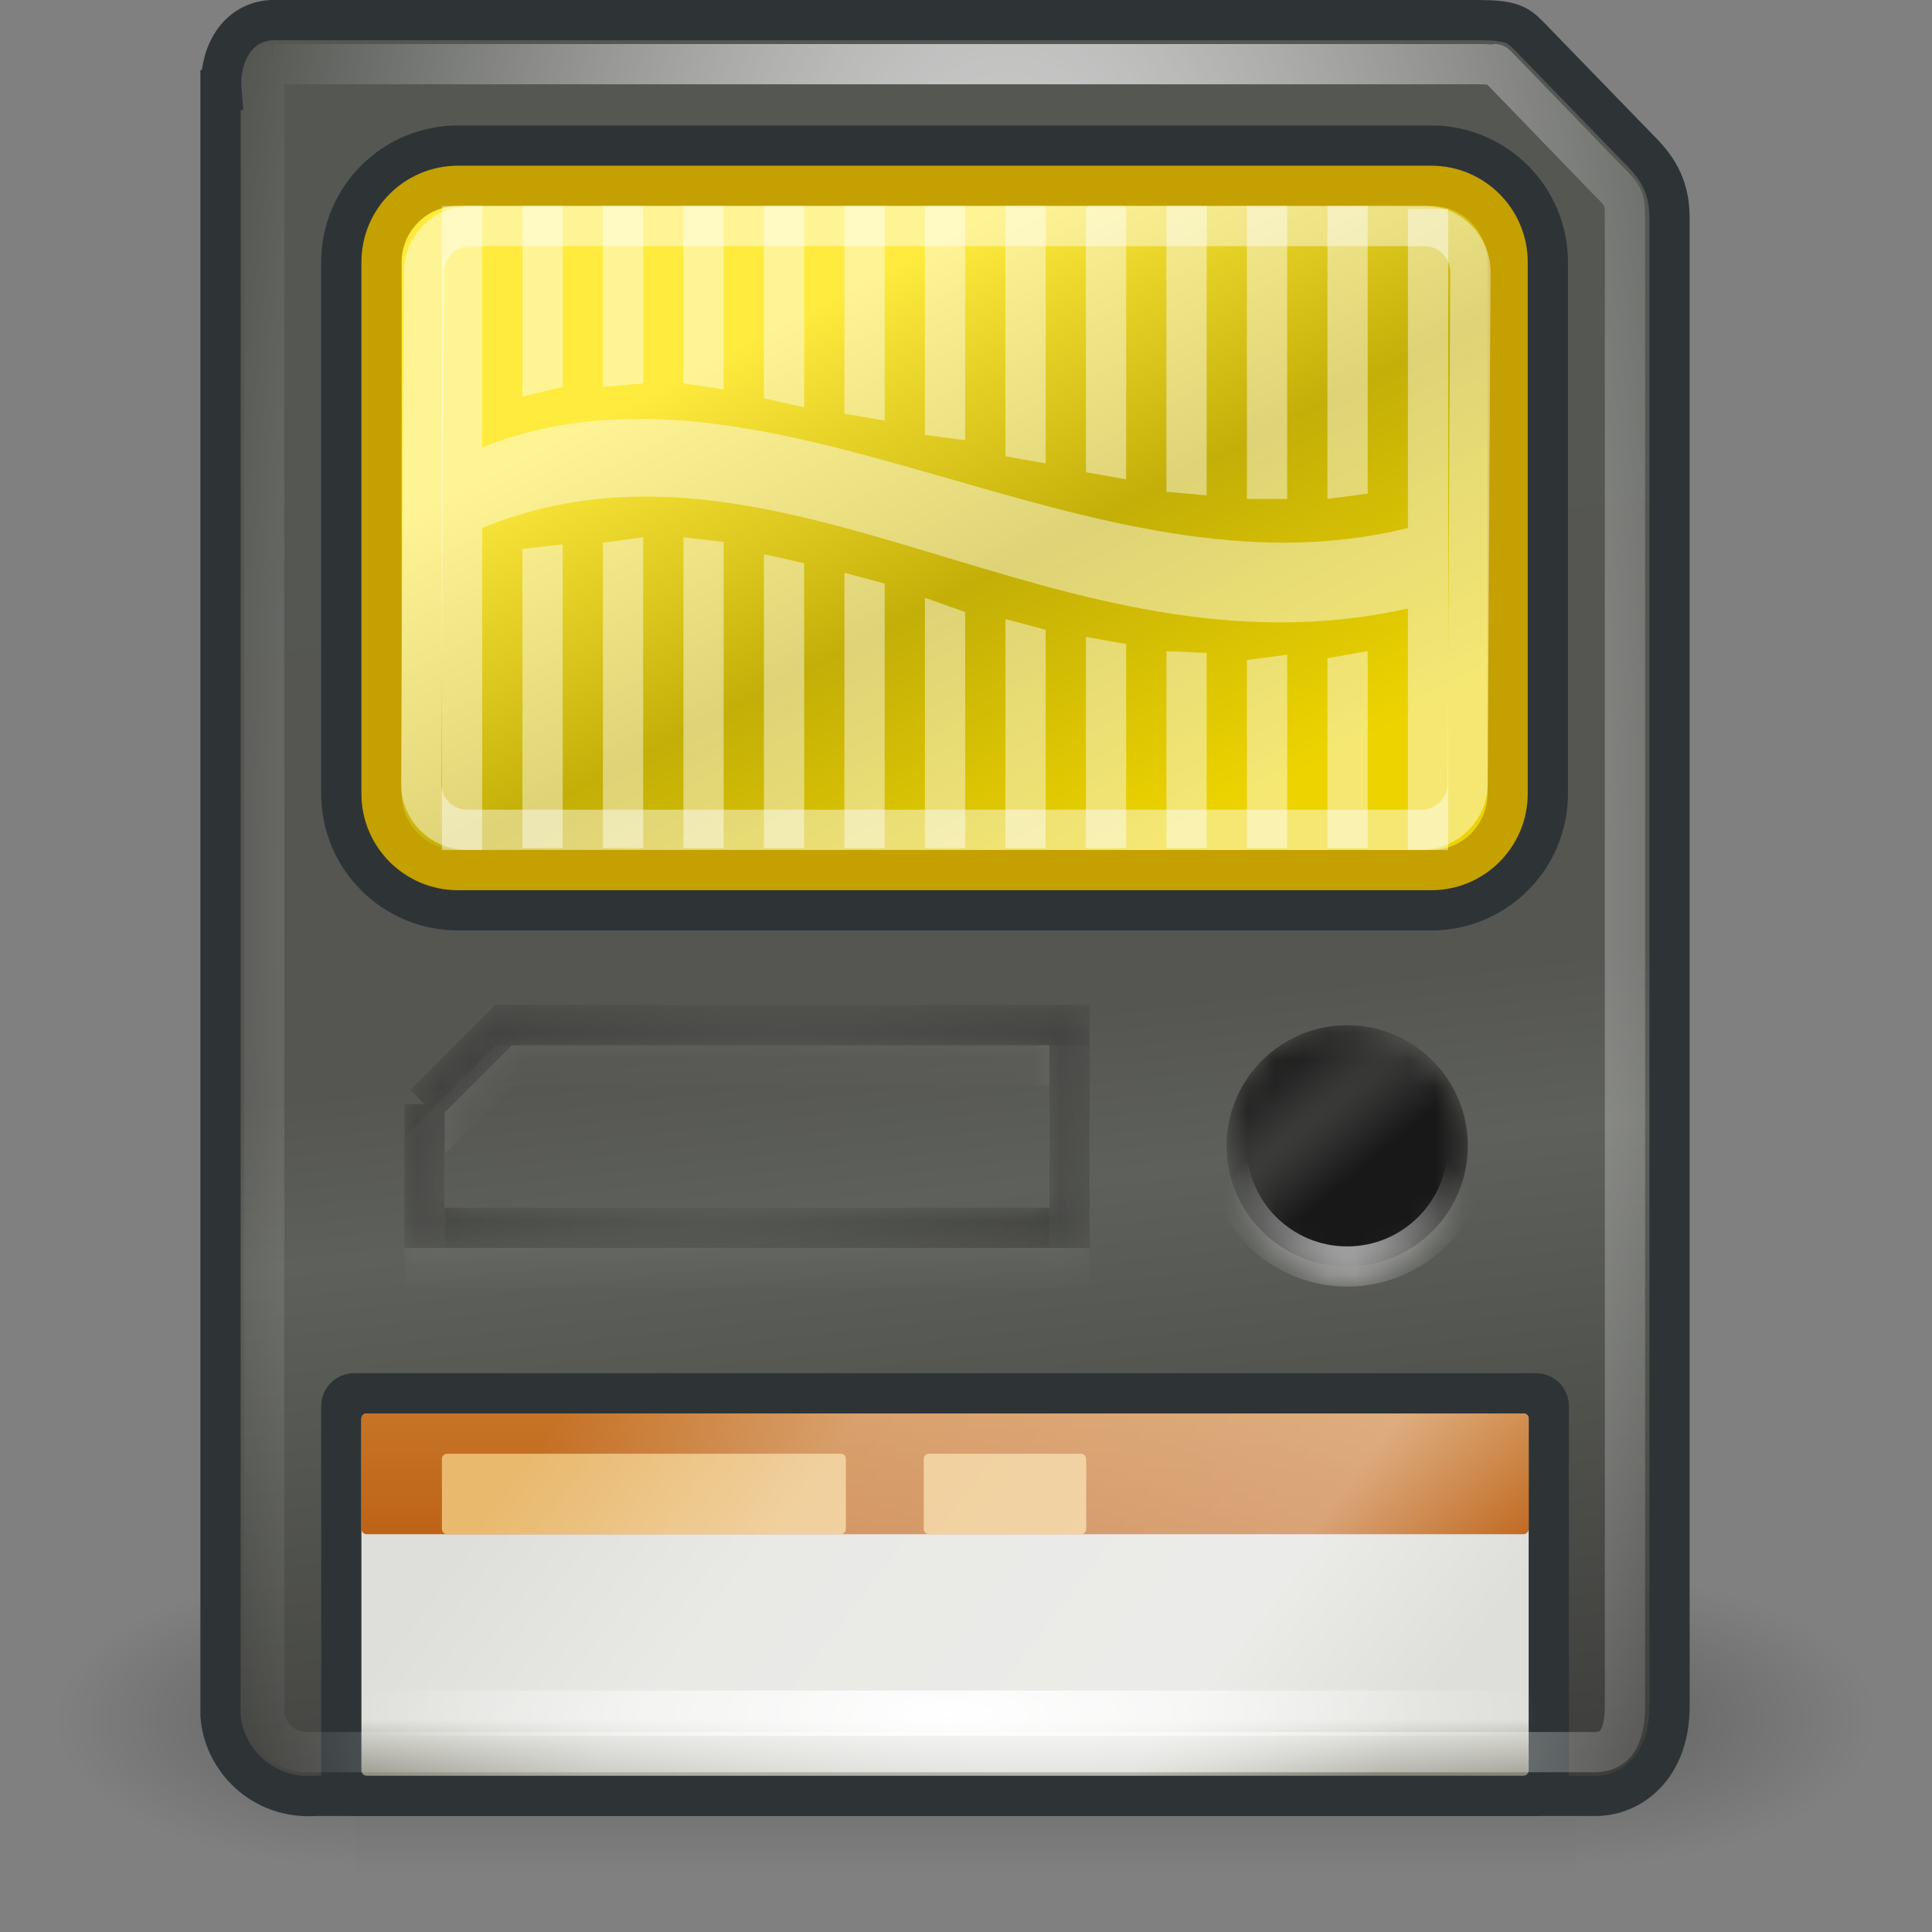 <?xml version="1.0" encoding="UTF-8" standalone="yes"?>
<svg xmlns="http://www.w3.org/2000/svg" xmlns:xlink="http://www.w3.org/1999/xlink" width="96px" height="96px" viewBox="0 0 72 72" version="1.1">
  <rect x="0" y="0" width="72" height="72" fill="#808080" stroke="none"/>
  <defs>
    <filter id="alpha" filterUnits="objectBoundingBox" x="0%" y="0%" width="100%" height="100%">
      <feColorMatrix type="matrix" in="SourceGraphic" values="0 0 0 0 1 0 0 0 0 1 0 0 0 0 1 0 0 0 1 0"/>
    </filter>
    <mask id="mask0">
      <g filter="url(#alpha)">
        <rect x="0" y="0" width="72" height="72" style="fill:rgb(0%,0%,0%);fill-opacity:0.588;stroke:none;"/>
      </g>
    </mask>
    <mask id="mask1">
      <g filter="url(#alpha)">
        <use xlink:href="#surface10"/>
      </g>
    </mask>
    <mask id="mask2">
      <g filter="url(#alpha)">
        <use xlink:href="#surface13"/>
      </g>
    </mask>
    <linearGradient id="linear0" gradientUnits="userSpaceOnUse" x1="0" y1="366.65" x2="0" y2="609.51" gradientTransform="matrix(0.094,0,0,0.046,1.909,41.705)">
      <stop offset="0" style="stop-color:rgb(0%,0%,0%);stop-opacity:0;"/>
      <stop offset="0.5" style="stop-color:rgb(0%,0%,0%);stop-opacity:0.404;"/>
      <stop offset="1" style="stop-color:rgb(0%,0%,0%);stop-opacity:0;"/>
    </linearGradient>
    <linearGradient id="linear1" gradientUnits="userSpaceOnUse" x1="21.617" y1="4.608" x2="26.444" y2="47.007" gradientTransform="matrix(1,0,0,0.983,295.98,49.929)">
      <stop offset="0" style="stop-color:rgb(33.333%,34.118%,32.549%);stop-opacity:1;"/>
      <stop offset="0.526" style="stop-color:rgb(33.333%,33.725%,32.157%);stop-opacity:1;"/>
      <stop offset="0.626" style="stop-color:rgb(36.863%,37.647%,35.686%);stop-opacity:1;"/>
      <stop offset="1" style="stop-color:rgb(24.314%,24.706%,23.529%);stop-opacity:1;"/>
    </linearGradient>
    <linearGradient id="linear2" gradientUnits="userSpaceOnUse" x1="29.375" y1="21.741" x2="22.102" y2="7.679" gradientTransform="matrix(1,0,0,1,295.98,50)">
      <stop offset="0" style="stop-color:rgb(92.941%,83.137%,0%);stop-opacity:1;"/>
      <stop offset="0.5" style="stop-color:rgb(76.471%,68.627%,2.745%);stop-opacity:1;"/>
      <stop offset="1" style="stop-color:rgb(100%,92.157%,24.314%);stop-opacity:1;"/>
    </linearGradient>
    <linearGradient id="linear3" gradientUnits="userSpaceOnUse" x1="0" y1="39.68" x2="0" y2="46.636" gradientTransform="matrix(1.5,0,0,1.401,-0.03,0.837)">
      <stop offset="0" style="stop-color:rgb(87.059%,87.059%,85.49%);stop-opacity:1;"/>
      <stop offset="0.785" style="stop-color:rgb(87.059%,87.059%,85.49%);stop-opacity:1;"/>
      <stop offset="1" style="stop-color:rgb(51.373%,51.373%,45.882%);stop-opacity:1;"/>
    </linearGradient>
    <linearGradient id="linear4" gradientUnits="userSpaceOnUse" x1="0" y1="90" x2="0" y2="84" gradientTransform="matrix(1.5,0,0,1.5,-444,-76.5)">
      <stop offset="0" style="stop-color:rgb(73.333%,36.863%,7.059%);stop-opacity:1;"/>
      <stop offset="1" style="stop-color:rgb(80.392%,50.196%,20%);stop-opacity:1;"/>
    </linearGradient>
    <linearGradient id="linear5" gradientUnits="userSpaceOnUse" x1="16.846" y1="8.678" x2="30.508" y2="78.505" gradientTransform="matrix(1,0,0,1,0,0)">
      <stop offset="0" style="stop-color:rgb(100%,100%,100%);stop-opacity:0.18;"/>
      <stop offset="1" style="stop-color:rgb(100%,100%,100%);stop-opacity:0;"/>
    </linearGradient>
    <linearGradient id="linear6" gradientUnits="userSpaceOnUse" x1="312.36" y1="82.991" x2="329.48" y2="95.991" gradientTransform="matrix(1.5,0,0,1.5,-444,-76.5)">
      <stop offset="0" style="stop-color:rgb(100%,100%,100%);stop-opacity:0;"/>
      <stop offset="0.276" style="stop-color:rgb(100%,100%,100%);stop-opacity:0.326;"/>
      <stop offset="0.772" style="stop-color:rgb(100%,100%,100%);stop-opacity:0.408;"/>
      <stop offset="1" style="stop-color:rgb(100%,100%,100%);stop-opacity:0;"/>
    </linearGradient>
    <radialGradient id="radial0" gradientUnits="userSpaceOnUse" cx="605.71" cy="486.65" fx="605.71" fy="486.65" r="117.14" gradientTransform="matrix(0.094,0,0,0.046,1.93,41.705)">
      <stop offset="0" style="stop-color:rgb(0%,0%,0%);stop-opacity:0.404;"/>
      <stop offset="1" style="stop-color:rgb(0%,0%,0%);stop-opacity:0;"/>
    </radialGradient>
    <radialGradient id="radial1" gradientUnits="userSpaceOnUse" cx="605.71" cy="486.65" fx="605.71" fy="486.65" r="117.14" gradientTransform="matrix(-0.094,0,0,0.046,70.058,41.705)">
      <stop offset="0" style="stop-color:rgb(0%,0%,0%);stop-opacity:0.404;"/>
      <stop offset="1" style="stop-color:rgb(0%,0%,0%);stop-opacity:0;"/>
    </radialGradient>
    <radialGradient id="radial2" gradientUnits="userSpaceOnUse" cx="319.59" cy="93.562" fx="319.59" fy="93.562" r="14.594" gradientTransform="matrix(1.5,0,0,0.437,-444,22.973)">
      <stop offset="0" style="stop-color:rgb(100%,100%,100%);stop-opacity:1;"/>
      <stop offset="1" style="stop-color:rgb(100%,100%,100%);stop-opacity:0;"/>
    </radialGradient>
    <radialGradient id="radial3" gradientUnits="userSpaceOnUse" cx="321.2" cy="73.492" fx="321.2" fy="73.492" r="17.407" gradientTransform="matrix(1.157,0,0,3.404,-50.589,-176.57)">
      <stop offset="0" style="stop-color:rgb(100%,100%,100%);stop-opacity:1;"/>
      <stop offset="1" style="stop-color:rgb(100%,100%,100%);stop-opacity:0;"/>
    </radialGradient>
    <radialGradient id="radial4" gradientUnits="userSpaceOnUse" cx="202.69" cy="178.31" fx="202.69" fy="178.31" r="16" gradientTransform="matrix(11.889,-9.778,0.373,0.453,-2313.2,2117.1)">
      <stop offset="0" style="stop-color:rgb(25.49%,25.882%,25.098%);stop-opacity:1;"/>
      <stop offset="1" style="stop-color:rgb(9.412%,9.412%,9.412%);stop-opacity:1;"/>
    </radialGradient>
    <radialGradient id="radial5" gradientUnits="userSpaceOnUse" cx="206" cy="203" fx="206" fy="203" r="18.667">
      <stop offset="0" style="stop-color:rgb(63.529%,63.529%,63.529%);stop-opacity:1;"/>
      <stop offset="1" style="stop-color:rgb(100%,100%,100%);stop-opacity:0;"/>
    </radialGradient>
    <radialGradient id="radial6" gradientUnits="userSpaceOnUse" cx="314.56" cy="78.985" fx="314.56" fy="78.985" r="8.51" gradientTransform="matrix(0.804,0.595,-0.95,1.284,136.76,-209.56)">
      <stop offset="0" style="stop-color:rgb(25.882%,25.882%,25.882%);stop-opacity:0.51;"/>
      <stop offset="1" style="stop-color:rgb(0%,0%,0%);stop-opacity:0.51;"/>
    </radialGradient>
    <clipPath id="clip1">
      <rect width="72" height="72"/>
    </clipPath>
    <clipPath id="clip3">
      <rect width="72" height="72"/>
    </clipPath>
    <clipPath id="clip4">
      <rect width="72" height="72"/>
    </clipPath>
    <clipPath id="clip2">
      <rect width="72" height="72"/>
    </clipPath>
    <g id="surface6" clip-path="url(#clip1)">
      <path style=" stroke:none;fill-rule:nonzero;fill:url(#linear0);" d="M 13.223 58.691 L 58.758 58.691 L 58.758 69.941 L 13.223 69.941 Z M 13.223 58.691 "/>
      <path style=" stroke:none;fill-rule:nonzero;fill:url(#radial0);" d="M 58.762 58.691 L 58.762 69.941 C 63.617 69.961 70.5 67.422 70.5 64.316 C 70.5 61.211 65.082 58.691 58.762 58.691 Z M 58.762 58.691 "/>
      <path style=" stroke:none;fill-rule:nonzero;fill:url(#radial1);" d="M 13.223 58.691 L 13.223 69.941 C 8.367 69.961 1.484 67.422 1.484 64.316 C 1.484 61.211 6.902 58.691 13.223 58.691 Z M 13.223 58.691 "/>
    </g>
    <g id="surface10" clip-path="url(#clip3)">
      <path style="fill-rule:evenodd;fill:url(#radial4);stroke-width:5.333;stroke-linecap:butt;stroke-linejoin:miter;stroke:url(#radial5);stroke-miterlimit:4;" d="M 222.001 188 C 222.001 196.833 214.834 204 206.001 204 C 197.168 204 190.001 196.833 190.001 188 C 190.001 179.167 197.168 172 206.001 172 C 214.834 172 222.001 179.167 222.001 188 Z M 222.001 188 " transform="matrix(0.281,0,0,0.281,-7.68,-10.125)"/>
    </g>
    <g id="surface13" clip-path="url(#clip4)">
      <path style="fill:none;stroke-width:1;stroke-linecap:butt;stroke-linejoin:miter;stroke:rgb(100%,100%,100%);stroke-opacity:0.137;stroke-miterlimit:4;" d="M 308.531 76.469 L 306.562 78.438 L 306.562 81.5 L 322.562 81.5 L 322.562 76.469 Z M 308.531 76.469 " transform="matrix(1.5,0,0,1.5,-444,-75)"/>
      <path style="fill:none;stroke-width:1;stroke-linecap:butt;stroke-linejoin:miter;stroke:url(#radial6);stroke-miterlimit:4;" d="M 306.549 78.432 L 306.549 81.505 L 322.57 81.505 L 322.57 76.466 L 308.516 76.466 L 306.549 78.432 " transform="matrix(1.5,0,0,1.5,-444,-76.5)"/>
    </g>
    <g id="surface15" clip-path="url(#clip2)">
      <path style="fill-rule:evenodd;fill:url(#linear1);stroke-width:1;stroke-linecap:butt;stroke-linejoin:miter;stroke:rgb(18.039%,20.392%,21.176%);stroke-opacity:1;stroke-miterlimit:4;" d="M 301.479 53.237 L 301.479 93.62 C 301.549 94.669 302.479 95.721 303.865 95.617 L 335.716 95.617 C 336.609 95.573 337.492 94.831 337.479 93.359 L 337.479 56.43 C 337.479 55.711 337.25 55.232 336.724 54.714 C 336.724 54.714 333.974 51.88 333.974 51.88 C 333.706 51.609 333.526 51.5 332.734 51.5 L 302.734 51.5 C 301.797 51.562 301.438 52.5 301.5 53.237 Z M 301.479 53.237 " transform="matrix(1.5,0,0,1.5,-444,-76.5)"/>
      <path style="fill-rule:evenodd;fill:rgb(92.941%,83.137%,0%);fill-opacity:1;stroke-width:3;stroke-linecap:butt;stroke-linejoin:miter;stroke:rgb(18.039%,20.392%,21.176%);stroke-opacity:1;stroke-miterlimit:4;" d="M 307.378 55.617 L 331.56 55.617 C 332.607 55.617 333.456 56.466 333.456 57.513 L 333.456 70.719 C 333.456 71.766 332.607 72.617 331.56 72.617 L 307.378 72.617 C 306.328 72.617 305.479 71.766 305.479 70.719 L 305.479 57.513 C 305.479 56.466 306.328 55.617 307.378 55.617 Z M 307.378 55.617 " transform="matrix(1.5,0,0,1.5,-444,-76.5)"/>
      <path style="fill-rule:evenodd;fill:url(#linear2);stroke-width:1;stroke-linecap:butt;stroke-linejoin:miter;stroke:rgb(76.863%,62.745%,0%);stroke-opacity:1;stroke-miterlimit:4;" d="M 307.378 55.617 L 331.56 55.617 C 332.607 55.617 333.456 56.466 333.456 57.513 L 333.456 70.719 C 333.456 71.766 332.607 72.617 331.56 72.617 L 307.378 72.617 C 306.328 72.617 305.479 71.766 305.479 70.719 L 305.479 57.513 C 305.479 56.466 306.328 55.617 307.378 55.617 Z M 307.378 55.617 " transform="matrix(1.5,0,0,1.5,-444,-76.5)"/>
      <path style="fill:none;stroke-width:1;stroke-linecap:butt;stroke-linejoin:miter;stroke:rgb(100%,100%,100%);stroke-opacity:0.447;stroke-miterlimit:4;" d="M 307.985 56.616 L 331.693 56.616 C 332.326 56.616 332.839 57.131 332.84 57.764 L 332.84 70.47 C 332.841 71.103 332.326 71.616 331.693 71.616 L 307.987 71.616 C 307.354 71.616 306.841 71.103 306.84 70.47 L 306.84 57.764 C 306.839 57.131 307.352 56.616 307.985 56.616 Z M 307.985 56.616 " transform="matrix(1.5,0,-0.008,1.5,-444,-76.5)"/>
      <path style=" stroke:none;fill-rule:evenodd;fill:rgb(100%,100%,100%);fill-opacity:0.447;" d="M 17.969 7.676 L 17.969 16.676 C 28.777 12.383 40.559 22.641 52.469 19.676 L 52.469 7.781 L 53.969 7.781 L 53.969 31.676 L 52.469 31.676 L 52.469 22.676 C 39.477 25.586 29.141 15.105 17.969 19.676 L 17.969 31.676 L 16.469 31.676 L 16.469 7.676 Z M 17.969 7.676 "/>
      <path style=" stroke:none;fill-rule:evenodd;fill:rgb(100%,100%,100%);fill-opacity:0.447;" d="M 19.469 7.676 L 19.469 14.777 L 20.969 14.418 L 20.969 7.676 Z M 19.469 7.676 "/>
      <path style=" stroke:none;fill-rule:evenodd;fill:rgb(100%,100%,100%);fill-opacity:0.447;" d="M 22.469 14.418 L 22.469 7.676 L 23.969 7.676 L 23.969 14.285 Z M 22.469 14.418 "/>
      <path style=" stroke:none;fill-rule:evenodd;fill:rgb(100%,100%,100%);fill-opacity:0.447;" d="M 25.469 14.285 L 25.469 7.672 L 26.969 7.672 L 26.969 14.512 Z M 25.469 14.285 "/>
      <path style=" stroke:none;fill-rule:evenodd;fill:rgb(100%,100%,100%);fill-opacity:0.447;" d="M 28.469 14.844 L 28.469 7.676 L 29.969 7.676 L 29.969 15.176 Z M 28.469 14.844 "/>
      <path style=" stroke:none;fill-rule:evenodd;fill:rgb(100%,100%,100%);fill-opacity:0.447;" d="M 31.469 15.414 L 31.469 7.676 L 32.969 7.676 L 32.969 15.676 Z M 31.469 15.414 "/>
      <path style=" stroke:none;fill-rule:evenodd;fill:rgb(100%,100%,100%);fill-opacity:0.447;" d="M 34.469 16.207 L 34.469 7.676 L 35.969 7.676 L 35.969 16.406 Z M 34.469 16.207 "/>
      <path style=" stroke:none;fill-rule:evenodd;fill:rgb(100%,100%,100%);fill-opacity:0.447;" d="M 37.469 17.004 L 37.469 7.672 L 38.969 7.672 L 38.969 17.27 Z M 37.469 17.004 "/>
      <path style=" stroke:none;fill-rule:evenodd;fill:rgb(100%,100%,100%);fill-opacity:0.447;" d="M 40.469 17.598 L 40.469 7.676 L 41.969 7.676 L 41.969 17.863 Z M 40.469 17.598 "/>
      <path style=" stroke:none;fill-rule:evenodd;fill:rgb(100%,100%,100%);fill-opacity:0.447;" d="M 43.469 18.328 L 43.469 7.676 L 44.969 7.676 L 44.969 18.461 Z M 43.469 18.328 "/>
      <path style=" stroke:none;fill-rule:evenodd;fill:rgb(100%,100%,100%);fill-opacity:0.447;" d="M 46.469 18.594 L 46.469 7.676 L 47.969 7.676 L 47.969 18.594 Z M 46.469 18.594 "/>
      <path style=" stroke:none;fill-rule:evenodd;fill:rgb(100%,100%,100%);fill-opacity:0.447;" d="M 49.469 18.594 L 49.469 7.676 L 50.969 7.676 L 50.969 18.395 Z M 49.469 18.594 "/>
      <path style=" stroke:none;fill-rule:evenodd;fill:rgb(100%,100%,100%);fill-opacity:0.447;" d="M 19.469 31.605 L 19.469 20.457 L 20.969 20.289 L 20.969 31.605 Z M 19.469 31.605 "/>
      <path style=" stroke:none;fill-rule:evenodd;fill:rgb(100%,100%,100%);fill-opacity:0.447;" d="M 22.469 20.223 L 22.469 31.605 L 23.969 31.605 L 23.969 20.023 Z M 22.469 20.223 "/>
      <path style=" stroke:none;fill-rule:evenodd;fill:rgb(100%,100%,100%);fill-opacity:0.447;" d="M 25.469 20.023 L 25.469 31.605 L 26.969 31.605 L 26.969 20.195 Z M 25.469 20.023 "/>
      <path style=" stroke:none;fill-rule:evenodd;fill:rgb(100%,100%,100%);fill-opacity:0.447;" d="M 28.469 20.656 L 28.469 31.605 L 29.969 31.605 L 29.969 20.988 Z M 28.469 20.656 "/>
      <path style=" stroke:none;fill-rule:evenodd;fill:rgb(100%,100%,100%);fill-opacity:0.447;" d="M 31.469 21.348 L 31.469 31.605 L 32.969 31.605 L 32.969 21.746 Z M 31.469 21.348 "/>
      <path style=" stroke:none;fill-rule:evenodd;fill:rgb(100%,100%,100%);fill-opacity:0.447;" d="M 34.469 22.277 L 34.469 31.605 L 35.969 31.605 L 35.969 22.809 Z M 34.469 22.277 "/>
      <path style=" stroke:none;fill-rule:evenodd;fill:rgb(100%,100%,100%);fill-opacity:0.447;" d="M 37.469 23.07 L 37.469 31.605 L 38.969 31.605 L 38.969 23.469 Z M 37.469 23.07 "/>
      <path style=" stroke:none;fill-rule:evenodd;fill:rgb(100%,100%,100%);fill-opacity:0.447;" d="M 40.469 23.734 L 40.469 31.605 L 41.969 31.605 L 41.969 24 Z M 40.469 23.734 "/>
      <path style=" stroke:none;fill-rule:evenodd;fill:rgb(100%,100%,100%);fill-opacity:0.447;" d="M 43.469 24.266 L 43.469 31.605 L 44.969 31.605 L 44.969 24.332 Z M 43.469 24.266 "/>
      <path style=" stroke:none;fill-rule:evenodd;fill:rgb(100%,100%,100%);fill-opacity:0.447;" d="M 46.469 24.598 L 46.469 31.605 L 47.969 31.605 L 47.969 24.398 Z M 46.469 24.598 "/>
      <path style=" stroke:none;fill-rule:evenodd;fill:rgb(100%,100%,100%);fill-opacity:0.447;" d="M 49.469 24.531 L 49.469 31.605 L 50.969 31.605 L 50.969 24.266 Z M 49.469 24.531 "/>
      <path style=" stroke:none;fill-rule:evenodd;fill:rgb(18.039%,20.392%,21.176%);fill-opacity:1;" d="M 13.195 51.176 L 57.246 51.176 C 57.922 51.176 58.469 51.723 58.469 52.398 L 58.469 66.449 C 58.469 67.125 57.922 67.676 57.246 67.676 L 13.195 67.676 C 12.52 67.676 11.969 67.125 11.969 66.449 L 11.969 52.398 C 11.969 51.723 12.52 51.176 13.195 51.176 Z M 13.195 51.176 "/>
      <path style=" stroke:none;fill-rule:evenodd;fill:url(#linear3);" d="M 13.664 52.676 L 56.773 52.676 C 56.883 52.676 56.969 52.762 56.969 52.867 L 56.969 65.98 C 56.969 66.086 56.883 66.176 56.773 66.176 L 13.664 66.176 C 13.559 66.176 13.469 66.086 13.469 65.98 L 13.469 52.867 C 13.469 52.762 13.559 52.676 13.664 52.676 Z M 13.664 52.676 "/>
      <path style=" stroke:none;fill-rule:evenodd;fill:url(#linear4);" d="M 13.664 52.676 L 56.773 52.676 C 56.883 52.676 56.969 52.762 56.969 52.867 L 56.969 56.98 C 56.969 57.086 56.883 57.176 56.773 57.176 L 13.664 57.176 C 13.559 57.176 13.469 57.086 13.469 56.98 L 13.469 52.867 C 13.469 52.762 13.559 52.676 13.664 52.676 Z M 13.664 52.676 "/>
      <path style=" stroke:none;fill-rule:evenodd;fill:rgb(91.373%,72.549%,43.137%);fill-opacity:1;" d="M 16.664 54.176 L 31.328 54.176 C 31.438 54.176 31.523 54.262 31.523 54.367 L 31.523 56.98 C 31.523 57.086 31.438 57.176 31.328 57.176 L 16.664 57.176 C 16.559 57.176 16.469 57.086 16.469 56.98 L 16.469 54.367 C 16.469 54.262 16.559 54.176 16.664 54.176 Z M 16.664 54.176 "/>
      <path style=" stroke:none;fill-rule:evenodd;fill:rgb(91.373%,72.549%,43.137%);fill-opacity:1;" d="M 34.621 54.176 L 40.285 54.176 C 40.391 54.176 40.48 54.262 40.48 54.367 L 40.48 56.98 C 40.48 57.086 40.391 57.176 40.285 57.176 L 34.621 57.176 C 34.512 57.176 34.426 57.086 34.426 56.98 L 34.426 54.367 C 34.426 54.262 34.512 54.176 34.621 54.176 Z M 34.621 54.176 "/>
      <path style="fill:none;stroke-width:1;stroke-linecap:butt;stroke-linejoin:miter;stroke:url(#linear5);stroke-miterlimit:4;" d="M 302.779 52.499 C 302.638 52.51 302.633 52.505 302.56 52.624 C 302.49 52.744 302.453 52.991 302.466 53.156 C 302.469 53.187 302.469 53.218 302.466 53.249 L 302.466 93.562 C 302.5 94.057 302.964 94.689 303.813 94.624 C 303.833 94.624 303.854 94.624 303.875 94.624 L 335.654 94.624 C 336.011 94.609 336.477 94.419 336.466 93.343 L 336.466 56.437 C 336.466 55.929 336.432 55.833 336.029 55.437 C 336.024 55.426 336.016 55.416 336.011 55.406 L 333.292 52.593 C 333.232 52.538 333.261 52.564 333.261 52.562 C 333.258 52.559 333.229 52.531 333.229 52.531 C 333.229 52.531 333.083 52.499 332.729 52.499 Z M 302.779 52.499 " transform="matrix(1.5,0,0,1.5,-443.953,-76.694)"/>
      <path style=" stroke:none;fill-rule:evenodd;fill:url(#radial2);" d="M 13.5 63 L 57.281 63 L 57.281 64.688 L 13.5 64.688 Z M 13.5 63 "/>
      <path style=" stroke:none;fill-rule:evenodd;fill:url(#linear6);" d="M 13.664 52.676 L 56.773 52.676 C 56.883 52.676 56.969 52.762 56.969 52.867 L 56.969 65.98 C 56.969 66.086 56.883 66.176 56.773 66.176 L 13.664 66.176 C 13.559 66.176 13.469 66.086 13.469 65.98 L 13.469 52.867 C 13.469 52.762 13.559 52.676 13.664 52.676 Z M 13.664 52.676 "/>
      <path style="fill:none;stroke-width:1;stroke-linecap:butt;stroke-linejoin:miter;stroke:url(#radial3);stroke-miterlimit:4;" d="M 302.781 52.594 C 302.667 52.602 302.716 52.589 302.656 52.688 C 302.594 52.789 302.549 53.01 302.562 53.156 C 302.562 53.188 302.562 53.219 302.562 53.25 L 302.562 93.562 C 302.591 94.008 302.979 94.591 303.781 94.531 C 303.812 94.529 303.844 94.529 303.875 94.531 L 335.654 94.531 C 335.964 94.516 336.383 94.383 336.372 93.344 L 336.372 56.438 C 336.372 55.948 336.359 55.885 335.966 55.5 C 335.956 55.49 335.945 55.479 335.935 55.469 L 333.216 52.656 C 333.099 52.544 333.172 52.62 333.185 52.625 C 333.201 52.63 333.068 52.594 332.716 52.594 L 302.779 52.594 Z M 302.781 52.594 " transform="matrix(1.5,0,0,1.5,-444,-76.5)"/>
      <use xlink:href="#surface10" mask="url(#mask1)"/>
      <use xlink:href="#surface13" mask="url(#mask2)"/>
    </g>
  </defs>
  <g id="surface1">
    <use xlink:href="#surface6" mask="url(#mask0)"/>
    <use xlink:href="#surface15"/>
  </g>
</svg>